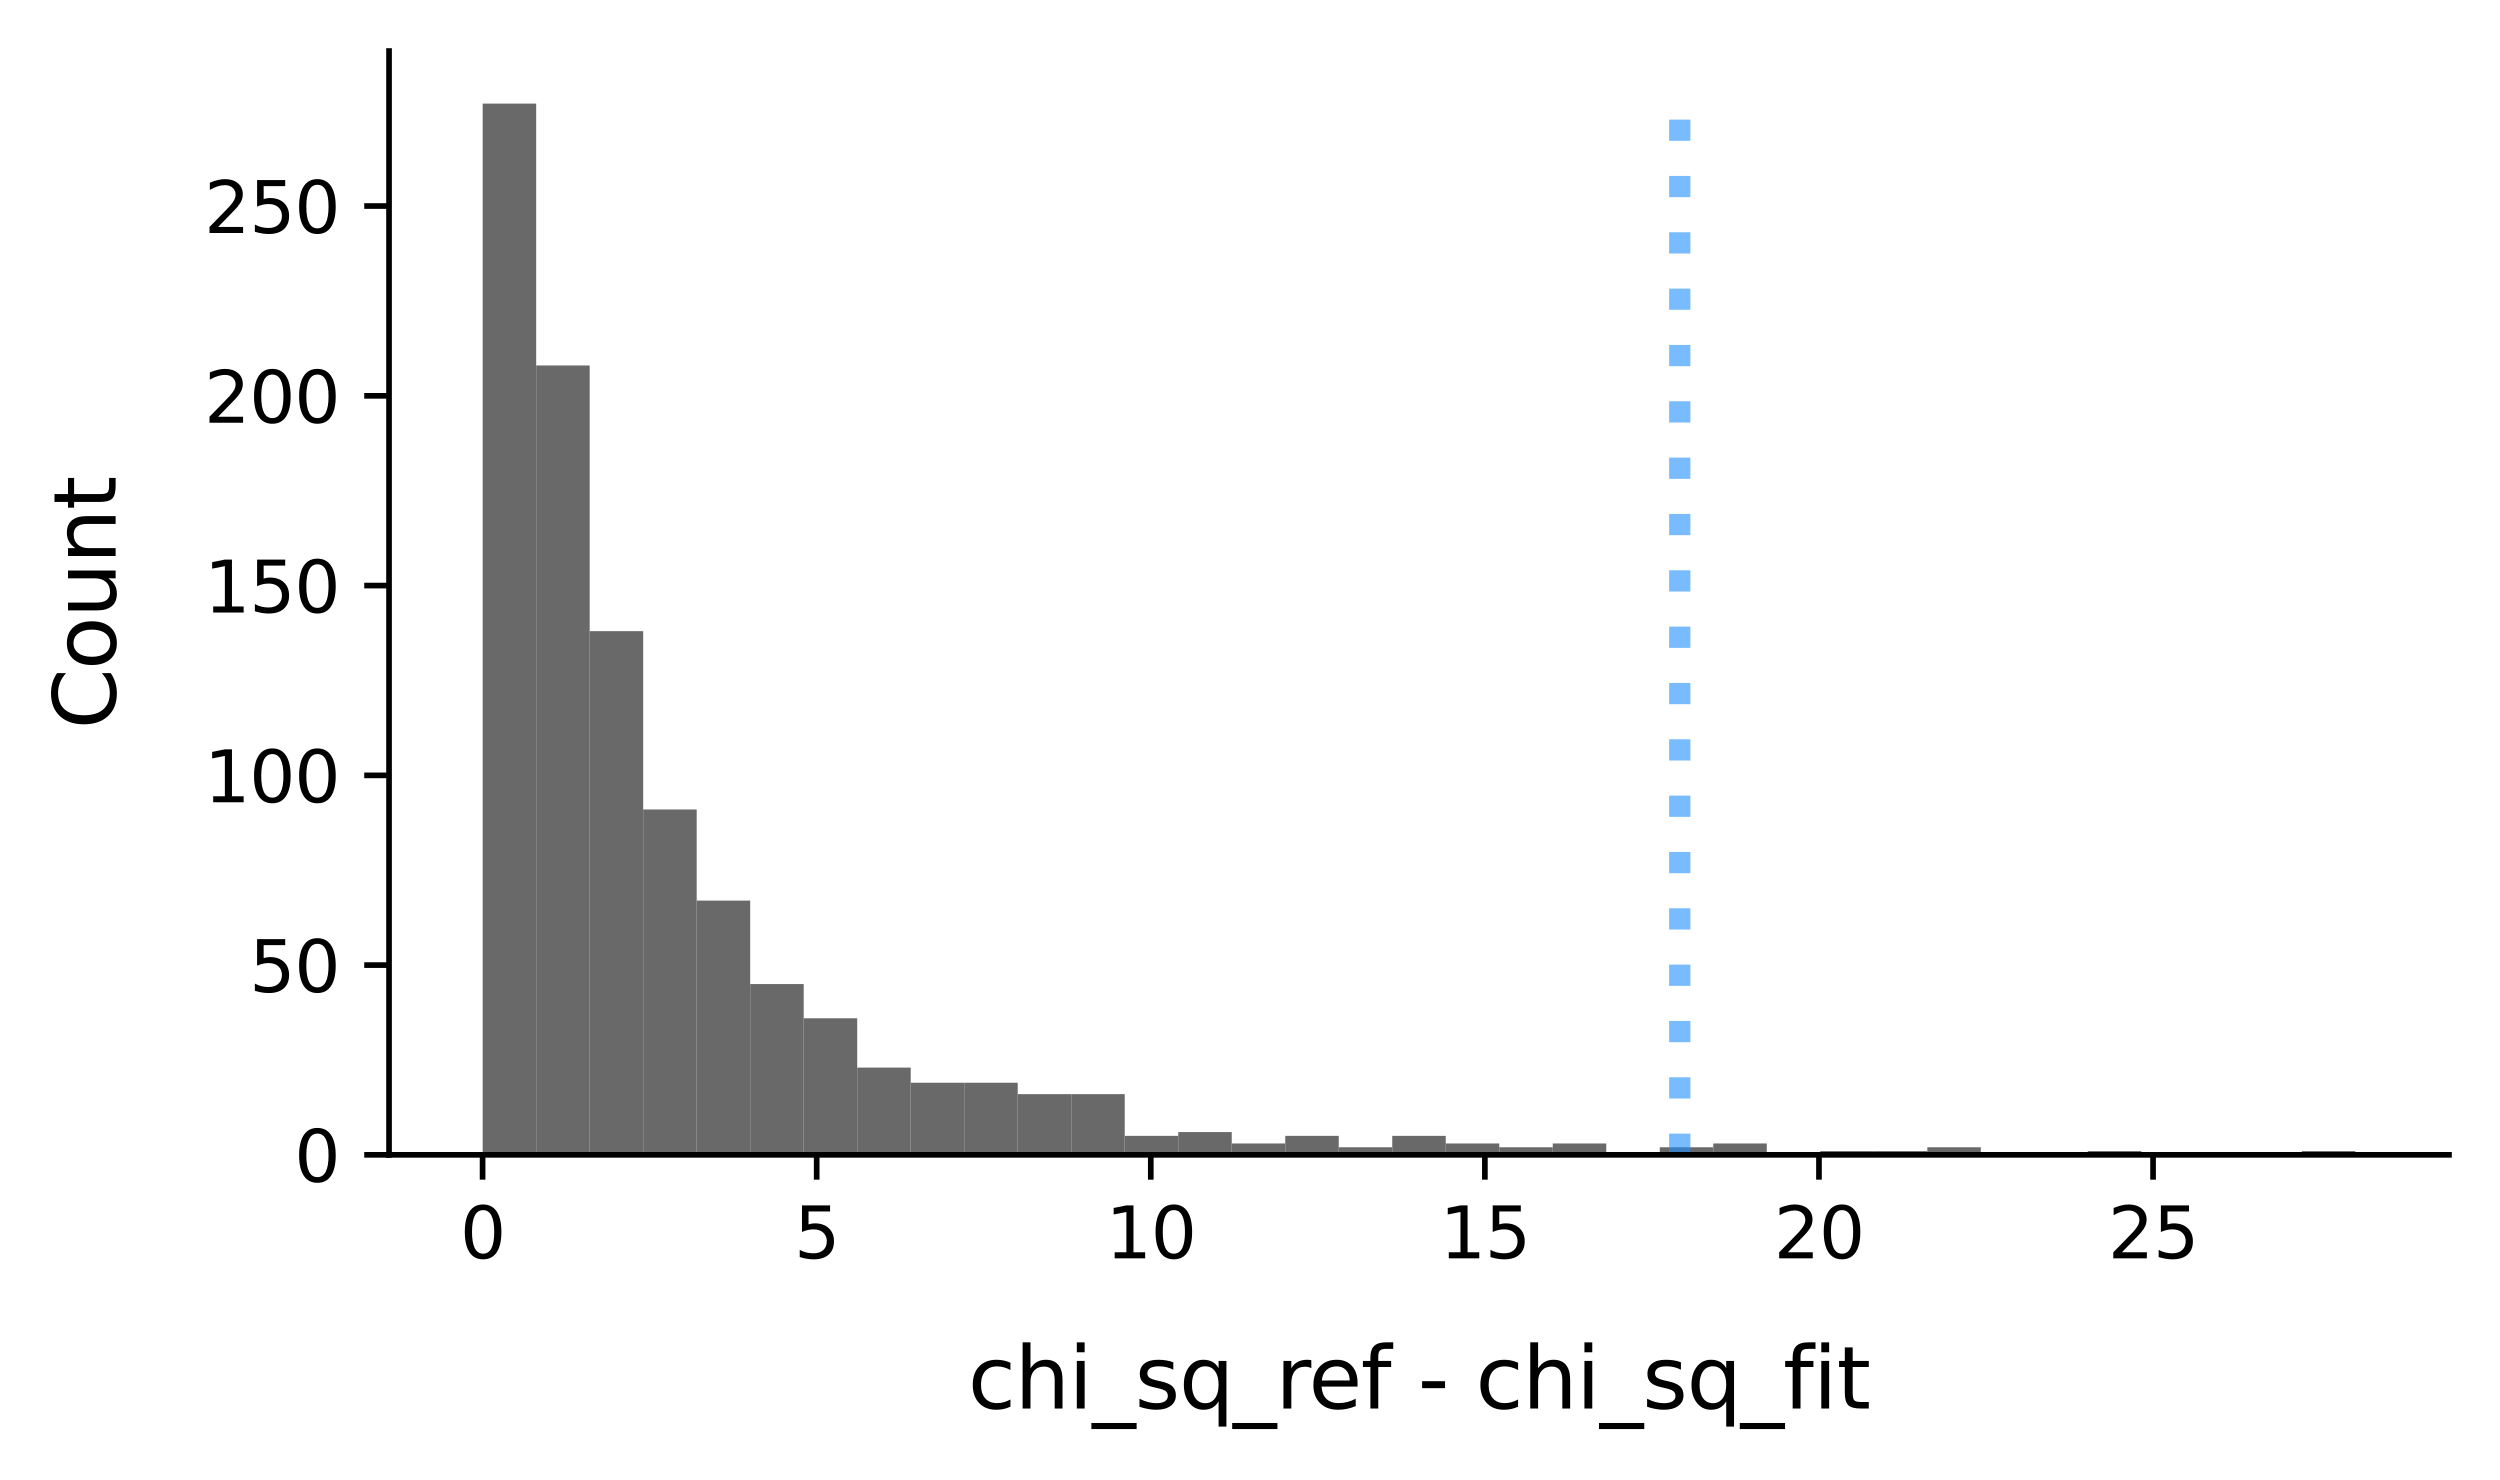 <?xml version="1.0" encoding="utf-8" standalone="no"?>
<!DOCTYPE svg PUBLIC "-//W3C//DTD SVG 1.1//EN"
  "http://www.w3.org/Graphics/SVG/1.1/DTD/svg11.dtd">
<svg xmlns:xlink="http://www.w3.org/1999/xlink" width="352.8pt" height="208.8pt" viewBox="0 0 352.8 208.8" xmlns="http://www.w3.org/2000/svg" version="1.1">
 <defs>
  <style type="text/css">*{stroke-linejoin: round; stroke-linecap: butt}</style>
 </defs>
 <g id="figure_1">
  <g id="patch_1">
   <path d="M 0 208.8 
L 352.8 208.8 
L 352.8 0 
L 0 0 
z
" style="fill: #ffffff"/>
  </g>
  <g id="axes_1">
   <g id="patch_2">
    <path d="M 54.901 162.974 
L 345.6 162.974 
L 345.6 7.2 
L 54.901 7.2 
z
" style="fill: #ffffff"/>
   </g>
   <g id="patch_3">
    <path d="M 68.115 162.974 
L 75.665 162.974 
L 75.665 14.618 
L 68.115 14.618 
z
" clip-path="url(#pfdecd5cac1)" style="fill: #696969"/>
   </g>
   <g id="patch_4">
    <path d="M 75.665 162.974 
L 83.216 162.974 
L 83.216 51.573 
L 75.665 51.573 
z
" clip-path="url(#pfdecd5cac1)" style="fill: #696969"/>
   </g>
   <g id="patch_5">
    <path d="M 83.216 162.974 
L 90.767 162.974 
L 90.767 89.064 
L 83.216 89.064 
z
" clip-path="url(#pfdecd5cac1)" style="fill: #696969"/>
   </g>
   <g id="patch_6">
    <path d="M 90.767 162.974 
L 98.317 162.974 
L 98.317 114.236 
L 90.767 114.236 
z
" clip-path="url(#pfdecd5cac1)" style="fill: #696969"/>
   </g>
   <g id="patch_7">
    <path d="M 98.317 162.974 
L 105.868 162.974 
L 105.868 127.09 
L 98.317 127.09 
z
" clip-path="url(#pfdecd5cac1)" style="fill: #696969"/>
   </g>
   <g id="patch_8">
    <path d="M 105.868 162.974 
L 113.419 162.974 
L 113.419 138.873 
L 105.868 138.873 
z
" clip-path="url(#pfdecd5cac1)" style="fill: #696969"/>
   </g>
   <g id="patch_9">
    <path d="M 113.419 162.974 
L 120.969 162.974 
L 120.969 143.693 
L 113.419 143.693 
z
" clip-path="url(#pfdecd5cac1)" style="fill: #696969"/>
   </g>
   <g id="patch_10">
    <path d="M 120.969 162.974 
L 128.52 162.974 
L 128.52 150.656 
L 120.969 150.656 
z
" clip-path="url(#pfdecd5cac1)" style="fill: #696969"/>
   </g>
   <g id="patch_11">
    <path d="M 128.52 162.974 
L 136.07 162.974 
L 136.07 152.798 
L 128.52 152.798 
z
" clip-path="url(#pfdecd5cac1)" style="fill: #696969"/>
   </g>
   <g id="patch_12">
    <path d="M 136.07 162.974 
L 143.621 162.974 
L 143.621 152.798 
L 136.07 152.798 
z
" clip-path="url(#pfdecd5cac1)" style="fill: #696969"/>
   </g>
   <g id="patch_13">
    <path d="M 143.621 162.974 
L 151.172 162.974 
L 151.172 154.405 
L 143.621 154.405 
z
" clip-path="url(#pfdecd5cac1)" style="fill: #696969"/>
   </g>
   <g id="patch_14">
    <path d="M 151.172 162.974 
L 158.722 162.974 
L 158.722 154.405 
L 151.172 154.405 
z
" clip-path="url(#pfdecd5cac1)" style="fill: #696969"/>
   </g>
   <g id="patch_15">
    <path d="M 158.722 162.974 
L 166.273 162.974 
L 166.273 160.296 
L 158.722 160.296 
z
" clip-path="url(#pfdecd5cac1)" style="fill: #696969"/>
   </g>
   <g id="patch_16">
    <path d="M 166.273 162.974 
L 173.823 162.974 
L 173.823 159.761 
L 166.273 159.761 
z
" clip-path="url(#pfdecd5cac1)" style="fill: #696969"/>
   </g>
   <g id="patch_17">
    <path d="M 173.823 162.974 
L 181.374 162.974 
L 181.374 161.368 
L 173.823 161.368 
z
" clip-path="url(#pfdecd5cac1)" style="fill: #696969"/>
   </g>
   <g id="patch_18">
    <path d="M 181.374 162.974 
L 188.925 162.974 
L 188.925 160.296 
L 181.374 160.296 
z
" clip-path="url(#pfdecd5cac1)" style="fill: #696969"/>
   </g>
   <g id="patch_19">
    <path d="M 188.925 162.974 
L 196.475 162.974 
L 196.475 161.903 
L 188.925 161.903 
z
" clip-path="url(#pfdecd5cac1)" style="fill: #696969"/>
   </g>
   <g id="patch_20">
    <path d="M 196.475 162.974 
L 204.026 162.974 
L 204.026 160.296 
L 196.475 160.296 
z
" clip-path="url(#pfdecd5cac1)" style="fill: #696969"/>
   </g>
   <g id="patch_21">
    <path d="M 204.026 162.974 
L 211.577 162.974 
L 211.577 161.368 
L 204.026 161.368 
z
" clip-path="url(#pfdecd5cac1)" style="fill: #696969"/>
   </g>
   <g id="patch_22">
    <path d="M 211.577 162.974 
L 219.127 162.974 
L 219.127 161.903 
L 211.577 161.903 
z
" clip-path="url(#pfdecd5cac1)" style="fill: #696969"/>
   </g>
   <g id="patch_23">
    <path d="M 219.127 162.974 
L 226.678 162.974 
L 226.678 161.368 
L 219.127 161.368 
z
" clip-path="url(#pfdecd5cac1)" style="fill: #696969"/>
   </g>
   <g id="patch_24">
    <path d="M 226.678 162.974 
L 234.228 162.974 
L 234.228 162.974 
L 226.678 162.974 
z
" clip-path="url(#pfdecd5cac1)" style="fill: #696969"/>
   </g>
   <g id="patch_25">
    <path d="M 234.228 162.974 
L 241.779 162.974 
L 241.779 161.903 
L 234.228 161.903 
z
" clip-path="url(#pfdecd5cac1)" style="fill: #696969"/>
   </g>
   <g id="patch_26">
    <path d="M 241.779 162.974 
L 249.33 162.974 
L 249.33 161.368 
L 241.779 161.368 
z
" clip-path="url(#pfdecd5cac1)" style="fill: #696969"/>
   </g>
   <g id="patch_27">
    <path d="M 249.33 162.974 
L 256.88 162.974 
L 256.88 162.974 
L 249.33 162.974 
z
" clip-path="url(#pfdecd5cac1)" style="fill: #696969"/>
   </g>
   <g id="patch_28">
    <path d="M 256.88 162.974 
L 264.431 162.974 
L 264.431 162.439 
L 256.88 162.439 
z
" clip-path="url(#pfdecd5cac1)" style="fill: #696969"/>
   </g>
   <g id="patch_29">
    <path d="M 264.431 162.974 
L 271.981 162.974 
L 271.981 162.439 
L 264.431 162.439 
z
" clip-path="url(#pfdecd5cac1)" style="fill: #696969"/>
   </g>
   <g id="patch_30">
    <path d="M 271.981 162.974 
L 279.532 162.974 
L 279.532 161.903 
L 271.981 161.903 
z
" clip-path="url(#pfdecd5cac1)" style="fill: #696969"/>
   </g>
   <g id="patch_31">
    <path d="M 279.532 162.974 
L 287.083 162.974 
L 287.083 162.974 
L 279.532 162.974 
z
" clip-path="url(#pfdecd5cac1)" style="fill: #696969"/>
   </g>
   <g id="patch_32">
    <path d="M 287.083 162.974 
L 294.633 162.974 
L 294.633 162.974 
L 287.083 162.974 
z
" clip-path="url(#pfdecd5cac1)" style="fill: #696969"/>
   </g>
   <g id="patch_33">
    <path d="M 294.633 162.974 
L 302.184 162.974 
L 302.184 162.439 
L 294.633 162.439 
z
" clip-path="url(#pfdecd5cac1)" style="fill: #696969"/>
   </g>
   <g id="patch_34">
    <path d="M 302.184 162.974 
L 309.735 162.974 
L 309.735 162.974 
L 302.184 162.974 
z
" clip-path="url(#pfdecd5cac1)" style="fill: #696969"/>
   </g>
   <g id="patch_35">
    <path d="M 309.735 162.974 
L 317.285 162.974 
L 317.285 162.974 
L 309.735 162.974 
z
" clip-path="url(#pfdecd5cac1)" style="fill: #696969"/>
   </g>
   <g id="patch_36">
    <path d="M 317.285 162.974 
L 324.836 162.974 
L 324.836 162.974 
L 317.285 162.974 
z
" clip-path="url(#pfdecd5cac1)" style="fill: #696969"/>
   </g>
   <g id="patch_37">
    <path d="M 324.836 162.974 
L 332.386 162.974 
L 332.386 162.439 
L 324.836 162.439 
z
" clip-path="url(#pfdecd5cac1)" style="fill: #696969"/>
   </g>
   <g id="matplotlib.axis_1">
    <g id="xtick_1">
     <g id="line2d_1">
      <defs>
       <path id="mc66a533761" d="M 0 0 
L 0 3.5 
" style="stroke: #000000; stroke-width: 0.8"/>
      </defs>
      <g>
       <use xlink:href="#mc66a533761" x="68.103" y="162.974" style="stroke: #000000; stroke-width: 0.8"/>
      </g>
     </g>
     <g id="text_1">
      <!-- 0 -->
      <g transform="translate(64.921 177.573)scale(0.1 -0.1)">
       <defs>
        <path id="DejaVuSans-30" d="M 2034 4250 
Q 1547 4250 1301 3770 
Q 1056 3291 1056 2328 
Q 1056 1369 1301 889 
Q 1547 409 2034 409 
Q 2525 409 2770 889 
Q 3016 1369 3016 2328 
Q 3016 3291 2770 3770 
Q 2525 4250 2034 4250 
z
M 2034 4750 
Q 2819 4750 3233 4129 
Q 3647 3509 3647 2328 
Q 3647 1150 3233 529 
Q 2819 -91 2034 -91 
Q 1250 -91 836 529 
Q 422 1150 422 2328 
Q 422 3509 836 4129 
Q 1250 4750 2034 4750 
z
" transform="scale(0.016)"/>
       </defs>
       <use xlink:href="#DejaVuSans-30"/>
      </g>
     </g>
    </g>
    <g id="xtick_2">
     <g id="line2d_2">
      <g>
       <use xlink:href="#mc66a533761" x="115.25" y="162.974" style="stroke: #000000; stroke-width: 0.8"/>
      </g>
     </g>
     <g id="text_2">
      <!-- 5 -->
      <g transform="translate(112.069 177.573)scale(0.1 -0.1)">
       <defs>
        <path id="DejaVuSans-35" d="M 691 4666 
L 3169 4666 
L 3169 4134 
L 1269 4134 
L 1269 2991 
Q 1406 3038 1543 3061 
Q 1681 3084 1819 3084 
Q 2600 3084 3056 2656 
Q 3513 2228 3513 1497 
Q 3513 744 3044 326 
Q 2575 -91 1722 -91 
Q 1428 -91 1123 -41 
Q 819 9 494 109 
L 494 744 
Q 775 591 1075 516 
Q 1375 441 1709 441 
Q 2250 441 2565 725 
Q 2881 1009 2881 1497 
Q 2881 1984 2565 2268 
Q 2250 2553 1709 2553 
Q 1456 2553 1204 2497 
Q 953 2441 691 2322 
L 691 4666 
z
" transform="scale(0.016)"/>
       </defs>
       <use xlink:href="#DejaVuSans-35"/>
      </g>
     </g>
    </g>
    <g id="xtick_3">
     <g id="line2d_3">
      <g>
       <use xlink:href="#mc66a533761" x="162.398" y="162.974" style="stroke: #000000; stroke-width: 0.8"/>
      </g>
     </g>
     <g id="text_3">
      <!-- 10 -->
      <g transform="translate(156.035 177.573)scale(0.1 -0.1)">
       <defs>
        <path id="DejaVuSans-31" d="M 794 531 
L 1825 531 
L 1825 4091 
L 703 3866 
L 703 4441 
L 1819 4666 
L 2450 4666 
L 2450 531 
L 3481 531 
L 3481 0 
L 794 0 
L 794 531 
z
" transform="scale(0.016)"/>
       </defs>
       <use xlink:href="#DejaVuSans-31"/>
       <use xlink:href="#DejaVuSans-30" x="63.623"/>
      </g>
     </g>
    </g>
    <g id="xtick_4">
     <g id="line2d_4">
      <g>
       <use xlink:href="#mc66a533761" x="209.545" y="162.974" style="stroke: #000000; stroke-width: 0.8"/>
      </g>
     </g>
     <g id="text_4">
      <!-- 15 -->
      <g transform="translate(203.183 177.573)scale(0.1 -0.1)">
       <use xlink:href="#DejaVuSans-31"/>
       <use xlink:href="#DejaVuSans-35" x="63.623"/>
      </g>
     </g>
    </g>
    <g id="xtick_5">
     <g id="line2d_5">
      <g>
       <use xlink:href="#mc66a533761" x="256.693" y="162.974" style="stroke: #000000; stroke-width: 0.8"/>
      </g>
     </g>
     <g id="text_5">
      <!-- 20 -->
      <g transform="translate(250.33 177.573)scale(0.1 -0.1)">
       <defs>
        <path id="DejaVuSans-32" d="M 1228 531 
L 3431 531 
L 3431 0 
L 469 0 
L 469 531 
Q 828 903 1448 1529 
Q 2069 2156 2228 2338 
Q 2531 2678 2651 2914 
Q 2772 3150 2772 3378 
Q 2772 3750 2511 3984 
Q 2250 4219 1831 4219 
Q 1534 4219 1204 4116 
Q 875 4013 500 3803 
L 500 4441 
Q 881 4594 1212 4672 
Q 1544 4750 1819 4750 
Q 2544 4750 2975 4387 
Q 3406 4025 3406 3419 
Q 3406 3131 3298 2873 
Q 3191 2616 2906 2266 
Q 2828 2175 2409 1742 
Q 1991 1309 1228 531 
z
" transform="scale(0.016)"/>
       </defs>
       <use xlink:href="#DejaVuSans-32"/>
       <use xlink:href="#DejaVuSans-30" x="63.623"/>
      </g>
     </g>
    </g>
    <g id="xtick_6">
     <g id="line2d_6">
      <g>
       <use xlink:href="#mc66a533761" x="303.84" y="162.974" style="stroke: #000000; stroke-width: 0.8"/>
      </g>
     </g>
     <g id="text_6">
      <!-- 25 -->
      <g transform="translate(297.477 177.573)scale(0.1 -0.1)">
       <use xlink:href="#DejaVuSans-32"/>
       <use xlink:href="#DejaVuSans-35" x="63.623"/>
      </g>
     </g>
    </g>
    <g id="text_7">
     <!-- chi_sq_ref - chi_sq_fit -->
     <g transform="translate(136.599 198.771)scale(0.12 -0.12)">
      <defs>
       <path id="DejaVuSans-63" d="M 3122 3366 
L 3122 2828 
Q 2878 2963 2633 3030 
Q 2388 3097 2138 3097 
Q 1578 3097 1268 2742 
Q 959 2388 959 1747 
Q 959 1106 1268 751 
Q 1578 397 2138 397 
Q 2388 397 2633 464 
Q 2878 531 3122 666 
L 3122 134 
Q 2881 22 2623 -34 
Q 2366 -91 2075 -91 
Q 1284 -91 818 406 
Q 353 903 353 1747 
Q 353 2603 823 3093 
Q 1294 3584 2113 3584 
Q 2378 3584 2631 3529 
Q 2884 3475 3122 3366 
z
" transform="scale(0.016)"/>
       <path id="DejaVuSans-68" d="M 3513 2113 
L 3513 0 
L 2938 0 
L 2938 2094 
Q 2938 2591 2744 2837 
Q 2550 3084 2163 3084 
Q 1697 3084 1428 2787 
Q 1159 2491 1159 1978 
L 1159 0 
L 581 0 
L 581 4863 
L 1159 4863 
L 1159 2956 
Q 1366 3272 1645 3428 
Q 1925 3584 2291 3584 
Q 2894 3584 3203 3211 
Q 3513 2838 3513 2113 
z
" transform="scale(0.016)"/>
       <path id="DejaVuSans-69" d="M 603 3500 
L 1178 3500 
L 1178 0 
L 603 0 
L 603 3500 
z
M 603 4863 
L 1178 4863 
L 1178 4134 
L 603 4134 
L 603 4863 
z
" transform="scale(0.016)"/>
       <path id="DejaVuSans-5f" d="M 3263 -1063 
L 3263 -1509 
L -63 -1509 
L -63 -1063 
L 3263 -1063 
z
" transform="scale(0.016)"/>
       <path id="DejaVuSans-73" d="M 2834 3397 
L 2834 2853 
Q 2591 2978 2328 3040 
Q 2066 3103 1784 3103 
Q 1356 3103 1142 2972 
Q 928 2841 928 2578 
Q 928 2378 1081 2264 
Q 1234 2150 1697 2047 
L 1894 2003 
Q 2506 1872 2764 1633 
Q 3022 1394 3022 966 
Q 3022 478 2636 193 
Q 2250 -91 1575 -91 
Q 1294 -91 989 -36 
Q 684 19 347 128 
L 347 722 
Q 666 556 975 473 
Q 1284 391 1588 391 
Q 1994 391 2212 530 
Q 2431 669 2431 922 
Q 2431 1156 2273 1281 
Q 2116 1406 1581 1522 
L 1381 1569 
Q 847 1681 609 1914 
Q 372 2147 372 2553 
Q 372 3047 722 3315 
Q 1072 3584 1716 3584 
Q 2034 3584 2315 3537 
Q 2597 3491 2834 3397 
z
" transform="scale(0.016)"/>
       <path id="DejaVuSans-71" d="M 947 1747 
Q 947 1113 1208 752 
Q 1469 391 1925 391 
Q 2381 391 2643 752 
Q 2906 1113 2906 1747 
Q 2906 2381 2643 2742 
Q 2381 3103 1925 3103 
Q 1469 3103 1208 2742 
Q 947 2381 947 1747 
z
M 2906 525 
Q 2725 213 2448 61 
Q 2172 -91 1784 -91 
Q 1150 -91 751 415 
Q 353 922 353 1747 
Q 353 2572 751 3078 
Q 1150 3584 1784 3584 
Q 2172 3584 2448 3432 
Q 2725 3281 2906 2969 
L 2906 3500 
L 3481 3500 
L 3481 -1331 
L 2906 -1331 
L 2906 525 
z
" transform="scale(0.016)"/>
       <path id="DejaVuSans-72" d="M 2631 2963 
Q 2534 3019 2420 3045 
Q 2306 3072 2169 3072 
Q 1681 3072 1420 2755 
Q 1159 2438 1159 1844 
L 1159 0 
L 581 0 
L 581 3500 
L 1159 3500 
L 1159 2956 
Q 1341 3275 1631 3429 
Q 1922 3584 2338 3584 
Q 2397 3584 2469 3576 
Q 2541 3569 2628 3553 
L 2631 2963 
z
" transform="scale(0.016)"/>
       <path id="DejaVuSans-65" d="M 3597 1894 
L 3597 1613 
L 953 1613 
Q 991 1019 1311 708 
Q 1631 397 2203 397 
Q 2534 397 2845 478 
Q 3156 559 3463 722 
L 3463 178 
Q 3153 47 2828 -22 
Q 2503 -91 2169 -91 
Q 1331 -91 842 396 
Q 353 884 353 1716 
Q 353 2575 817 3079 
Q 1281 3584 2069 3584 
Q 2775 3584 3186 3129 
Q 3597 2675 3597 1894 
z
M 3022 2063 
Q 3016 2534 2758 2815 
Q 2500 3097 2075 3097 
Q 1594 3097 1305 2825 
Q 1016 2553 972 2059 
L 3022 2063 
z
" transform="scale(0.016)"/>
       <path id="DejaVuSans-66" d="M 2375 4863 
L 2375 4384 
L 1825 4384 
Q 1516 4384 1395 4259 
Q 1275 4134 1275 3809 
L 1275 3500 
L 2222 3500 
L 2222 3053 
L 1275 3053 
L 1275 0 
L 697 0 
L 697 3053 
L 147 3053 
L 147 3500 
L 697 3500 
L 697 3744 
Q 697 4328 969 4595 
Q 1241 4863 1831 4863 
L 2375 4863 
z
" transform="scale(0.016)"/>
       <path id="DejaVuSans-20" transform="scale(0.016)"/>
       <path id="DejaVuSans-2d" d="M 313 2009 
L 1997 2009 
L 1997 1497 
L 313 1497 
L 313 2009 
z
" transform="scale(0.016)"/>
       <path id="DejaVuSans-74" d="M 1172 4494 
L 1172 3500 
L 2356 3500 
L 2356 3053 
L 1172 3053 
L 1172 1153 
Q 1172 725 1289 603 
Q 1406 481 1766 481 
L 2356 481 
L 2356 0 
L 1766 0 
Q 1100 0 847 248 
Q 594 497 594 1153 
L 594 3053 
L 172 3053 
L 172 3500 
L 594 3500 
L 594 4494 
L 1172 4494 
z
" transform="scale(0.016)"/>
      </defs>
      <use xlink:href="#DejaVuSans-63"/>
      <use xlink:href="#DejaVuSans-68" x="54.98"/>
      <use xlink:href="#DejaVuSans-69" x="118.359"/>
      <use xlink:href="#DejaVuSans-5f" x="146.143"/>
      <use xlink:href="#DejaVuSans-73" x="196.143"/>
      <use xlink:href="#DejaVuSans-71" x="248.242"/>
      <use xlink:href="#DejaVuSans-5f" x="311.719"/>
      <use xlink:href="#DejaVuSans-72" x="361.719"/>
      <use xlink:href="#DejaVuSans-65" x="400.582"/>
      <use xlink:href="#DejaVuSans-66" x="462.105"/>
      <use xlink:href="#DejaVuSans-20" x="497.311"/>
      <use xlink:href="#DejaVuSans-2d" x="529.098"/>
      <use xlink:href="#DejaVuSans-20" x="565.182"/>
      <use xlink:href="#DejaVuSans-63" x="596.969"/>
      <use xlink:href="#DejaVuSans-68" x="651.949"/>
      <use xlink:href="#DejaVuSans-69" x="715.328"/>
      <use xlink:href="#DejaVuSans-5f" x="743.111"/>
      <use xlink:href="#DejaVuSans-73" x="793.111"/>
      <use xlink:href="#DejaVuSans-71" x="845.211"/>
      <use xlink:href="#DejaVuSans-5f" x="908.688"/>
      <use xlink:href="#DejaVuSans-66" x="958.688"/>
      <use xlink:href="#DejaVuSans-69" x="993.893"/>
      <use xlink:href="#DejaVuSans-74" x="1021.676"/>
     </g>
    </g>
   </g>
   <g id="matplotlib.axis_2">
    <g id="ytick_1">
     <g id="line2d_7">
      <defs>
       <path id="m12d4a6aff5" d="M 0 0 
L -3.5 0 
" style="stroke: #000000; stroke-width: 0.8"/>
      </defs>
      <g>
       <use xlink:href="#m12d4a6aff5" x="54.901" y="162.974" style="stroke: #000000; stroke-width: 0.8"/>
      </g>
     </g>
     <g id="text_8">
      <!-- 0 -->
      <g transform="translate(41.539 166.774)scale(0.1 -0.1)">
       <use xlink:href="#DejaVuSans-30"/>
      </g>
     </g>
    </g>
    <g id="ytick_2">
     <g id="line2d_8">
      <g>
       <use xlink:href="#m12d4a6aff5" x="54.901" y="136.195" style="stroke: #000000; stroke-width: 0.8"/>
      </g>
     </g>
     <g id="text_9">
      <!-- 50 -->
      <g transform="translate(35.176 139.994)scale(0.1 -0.1)">
       <use xlink:href="#DejaVuSans-35"/>
       <use xlink:href="#DejaVuSans-30" x="63.623"/>
      </g>
     </g>
    </g>
    <g id="ytick_3">
     <g id="line2d_9">
      <g>
       <use xlink:href="#m12d4a6aff5" x="54.901" y="109.416" style="stroke: #000000; stroke-width: 0.8"/>
      </g>
     </g>
     <g id="text_10">
      <!-- 100 -->
      <g transform="translate(28.814 113.215)scale(0.1 -0.1)">
       <use xlink:href="#DejaVuSans-31"/>
       <use xlink:href="#DejaVuSans-30" x="63.623"/>
       <use xlink:href="#DejaVuSans-30" x="127.246"/>
      </g>
     </g>
    </g>
    <g id="ytick_4">
     <g id="line2d_10">
      <g>
       <use xlink:href="#m12d4a6aff5" x="54.901" y="82.637" style="stroke: #000000; stroke-width: 0.8"/>
      </g>
     </g>
     <g id="text_11">
      <!-- 150 -->
      <g transform="translate(28.814 86.436)scale(0.1 -0.1)">
       <use xlink:href="#DejaVuSans-31"/>
       <use xlink:href="#DejaVuSans-35" x="63.623"/>
       <use xlink:href="#DejaVuSans-30" x="127.246"/>
      </g>
     </g>
    </g>
    <g id="ytick_5">
     <g id="line2d_11">
      <g>
       <use xlink:href="#m12d4a6aff5" x="54.901" y="55.858" style="stroke: #000000; stroke-width: 0.8"/>
      </g>
     </g>
     <g id="text_12">
      <!-- 200 -->
      <g transform="translate(28.814 59.657)scale(0.1 -0.1)">
       <use xlink:href="#DejaVuSans-32"/>
       <use xlink:href="#DejaVuSans-30" x="63.623"/>
       <use xlink:href="#DejaVuSans-30" x="127.246"/>
      </g>
     </g>
    </g>
    <g id="ytick_6">
     <g id="line2d_12">
      <g>
       <use xlink:href="#m12d4a6aff5" x="54.901" y="29.079" style="stroke: #000000; stroke-width: 0.8"/>
      </g>
     </g>
     <g id="text_13">
      <!-- 250 -->
      <g transform="translate(28.814 32.878)scale(0.1 -0.1)">
       <use xlink:href="#DejaVuSans-32"/>
       <use xlink:href="#DejaVuSans-35" x="63.623"/>
       <use xlink:href="#DejaVuSans-30" x="127.246"/>
      </g>
     </g>
    </g>
    <g id="text_14">
     <!-- Count -->
     <g transform="translate(16.318 102.905)rotate(-90)scale(0.12 -0.12)">
      <defs>
       <path id="DejaVuSans-43" d="M 4122 4306 
L 4122 3641 
Q 3803 3938 3442 4084 
Q 3081 4231 2675 4231 
Q 1875 4231 1450 3742 
Q 1025 3253 1025 2328 
Q 1025 1406 1450 917 
Q 1875 428 2675 428 
Q 3081 428 3442 575 
Q 3803 722 4122 1019 
L 4122 359 
Q 3791 134 3420 21 
Q 3050 -91 2638 -91 
Q 1578 -91 968 557 
Q 359 1206 359 2328 
Q 359 3453 968 4101 
Q 1578 4750 2638 4750 
Q 3056 4750 3426 4639 
Q 3797 4528 4122 4306 
z
" transform="scale(0.016)"/>
       <path id="DejaVuSans-6f" d="M 1959 3097 
Q 1497 3097 1228 2736 
Q 959 2375 959 1747 
Q 959 1119 1226 758 
Q 1494 397 1959 397 
Q 2419 397 2687 759 
Q 2956 1122 2956 1747 
Q 2956 2369 2687 2733 
Q 2419 3097 1959 3097 
z
M 1959 3584 
Q 2709 3584 3137 3096 
Q 3566 2609 3566 1747 
Q 3566 888 3137 398 
Q 2709 -91 1959 -91 
Q 1206 -91 779 398 
Q 353 888 353 1747 
Q 353 2609 779 3096 
Q 1206 3584 1959 3584 
z
" transform="scale(0.016)"/>
       <path id="DejaVuSans-75" d="M 544 1381 
L 544 3500 
L 1119 3500 
L 1119 1403 
Q 1119 906 1312 657 
Q 1506 409 1894 409 
Q 2359 409 2629 706 
Q 2900 1003 2900 1516 
L 2900 3500 
L 3475 3500 
L 3475 0 
L 2900 0 
L 2900 538 
Q 2691 219 2414 64 
Q 2138 -91 1772 -91 
Q 1169 -91 856 284 
Q 544 659 544 1381 
z
M 1991 3584 
L 1991 3584 
z
" transform="scale(0.016)"/>
       <path id="DejaVuSans-6e" d="M 3513 2113 
L 3513 0 
L 2938 0 
L 2938 2094 
Q 2938 2591 2744 2837 
Q 2550 3084 2163 3084 
Q 1697 3084 1428 2787 
Q 1159 2491 1159 1978 
L 1159 0 
L 581 0 
L 581 3500 
L 1159 3500 
L 1159 2956 
Q 1366 3272 1645 3428 
Q 1925 3584 2291 3584 
Q 2894 3584 3203 3211 
Q 3513 2838 3513 2113 
z
" transform="scale(0.016)"/>
      </defs>
      <use xlink:href="#DejaVuSans-43"/>
      <use xlink:href="#DejaVuSans-6f" x="69.824"/>
      <use xlink:href="#DejaVuSans-75" x="131.006"/>
      <use xlink:href="#DejaVuSans-6e" x="194.385"/>
      <use xlink:href="#DejaVuSans-74" x="257.764"/>
     </g>
    </g>
   </g>
   <g id="line2d_13">
    <path d="M 237.047 162.974 
L 237.047 14.618 
" clip-path="url(#pfdecd5cac1)" style="fill: none; stroke-dasharray: 3,4.95; stroke-dashoffset: 0; stroke: #1e90ff; stroke-opacity: 0.6; stroke-width: 3"/>
   </g>
   <g id="patch_38">
    <path d="M 54.901 162.974 
L 54.901 7.2 
" style="fill: none; stroke: #000000; stroke-width: 0.8; stroke-linejoin: miter; stroke-linecap: square"/>
   </g>
   <g id="patch_39">
    <path d="M 54.901 162.974 
L 345.6 162.974 
" style="fill: none; stroke: #000000; stroke-width: 0.8; stroke-linejoin: miter; stroke-linecap: square"/>
   </g>
  </g>
 </g>
 <defs>
  <clipPath id="pfdecd5cac1">
   <rect x="54.901" y="7.2" width="290.699" height="155.774"/>
  </clipPath>
 </defs>
</svg>
